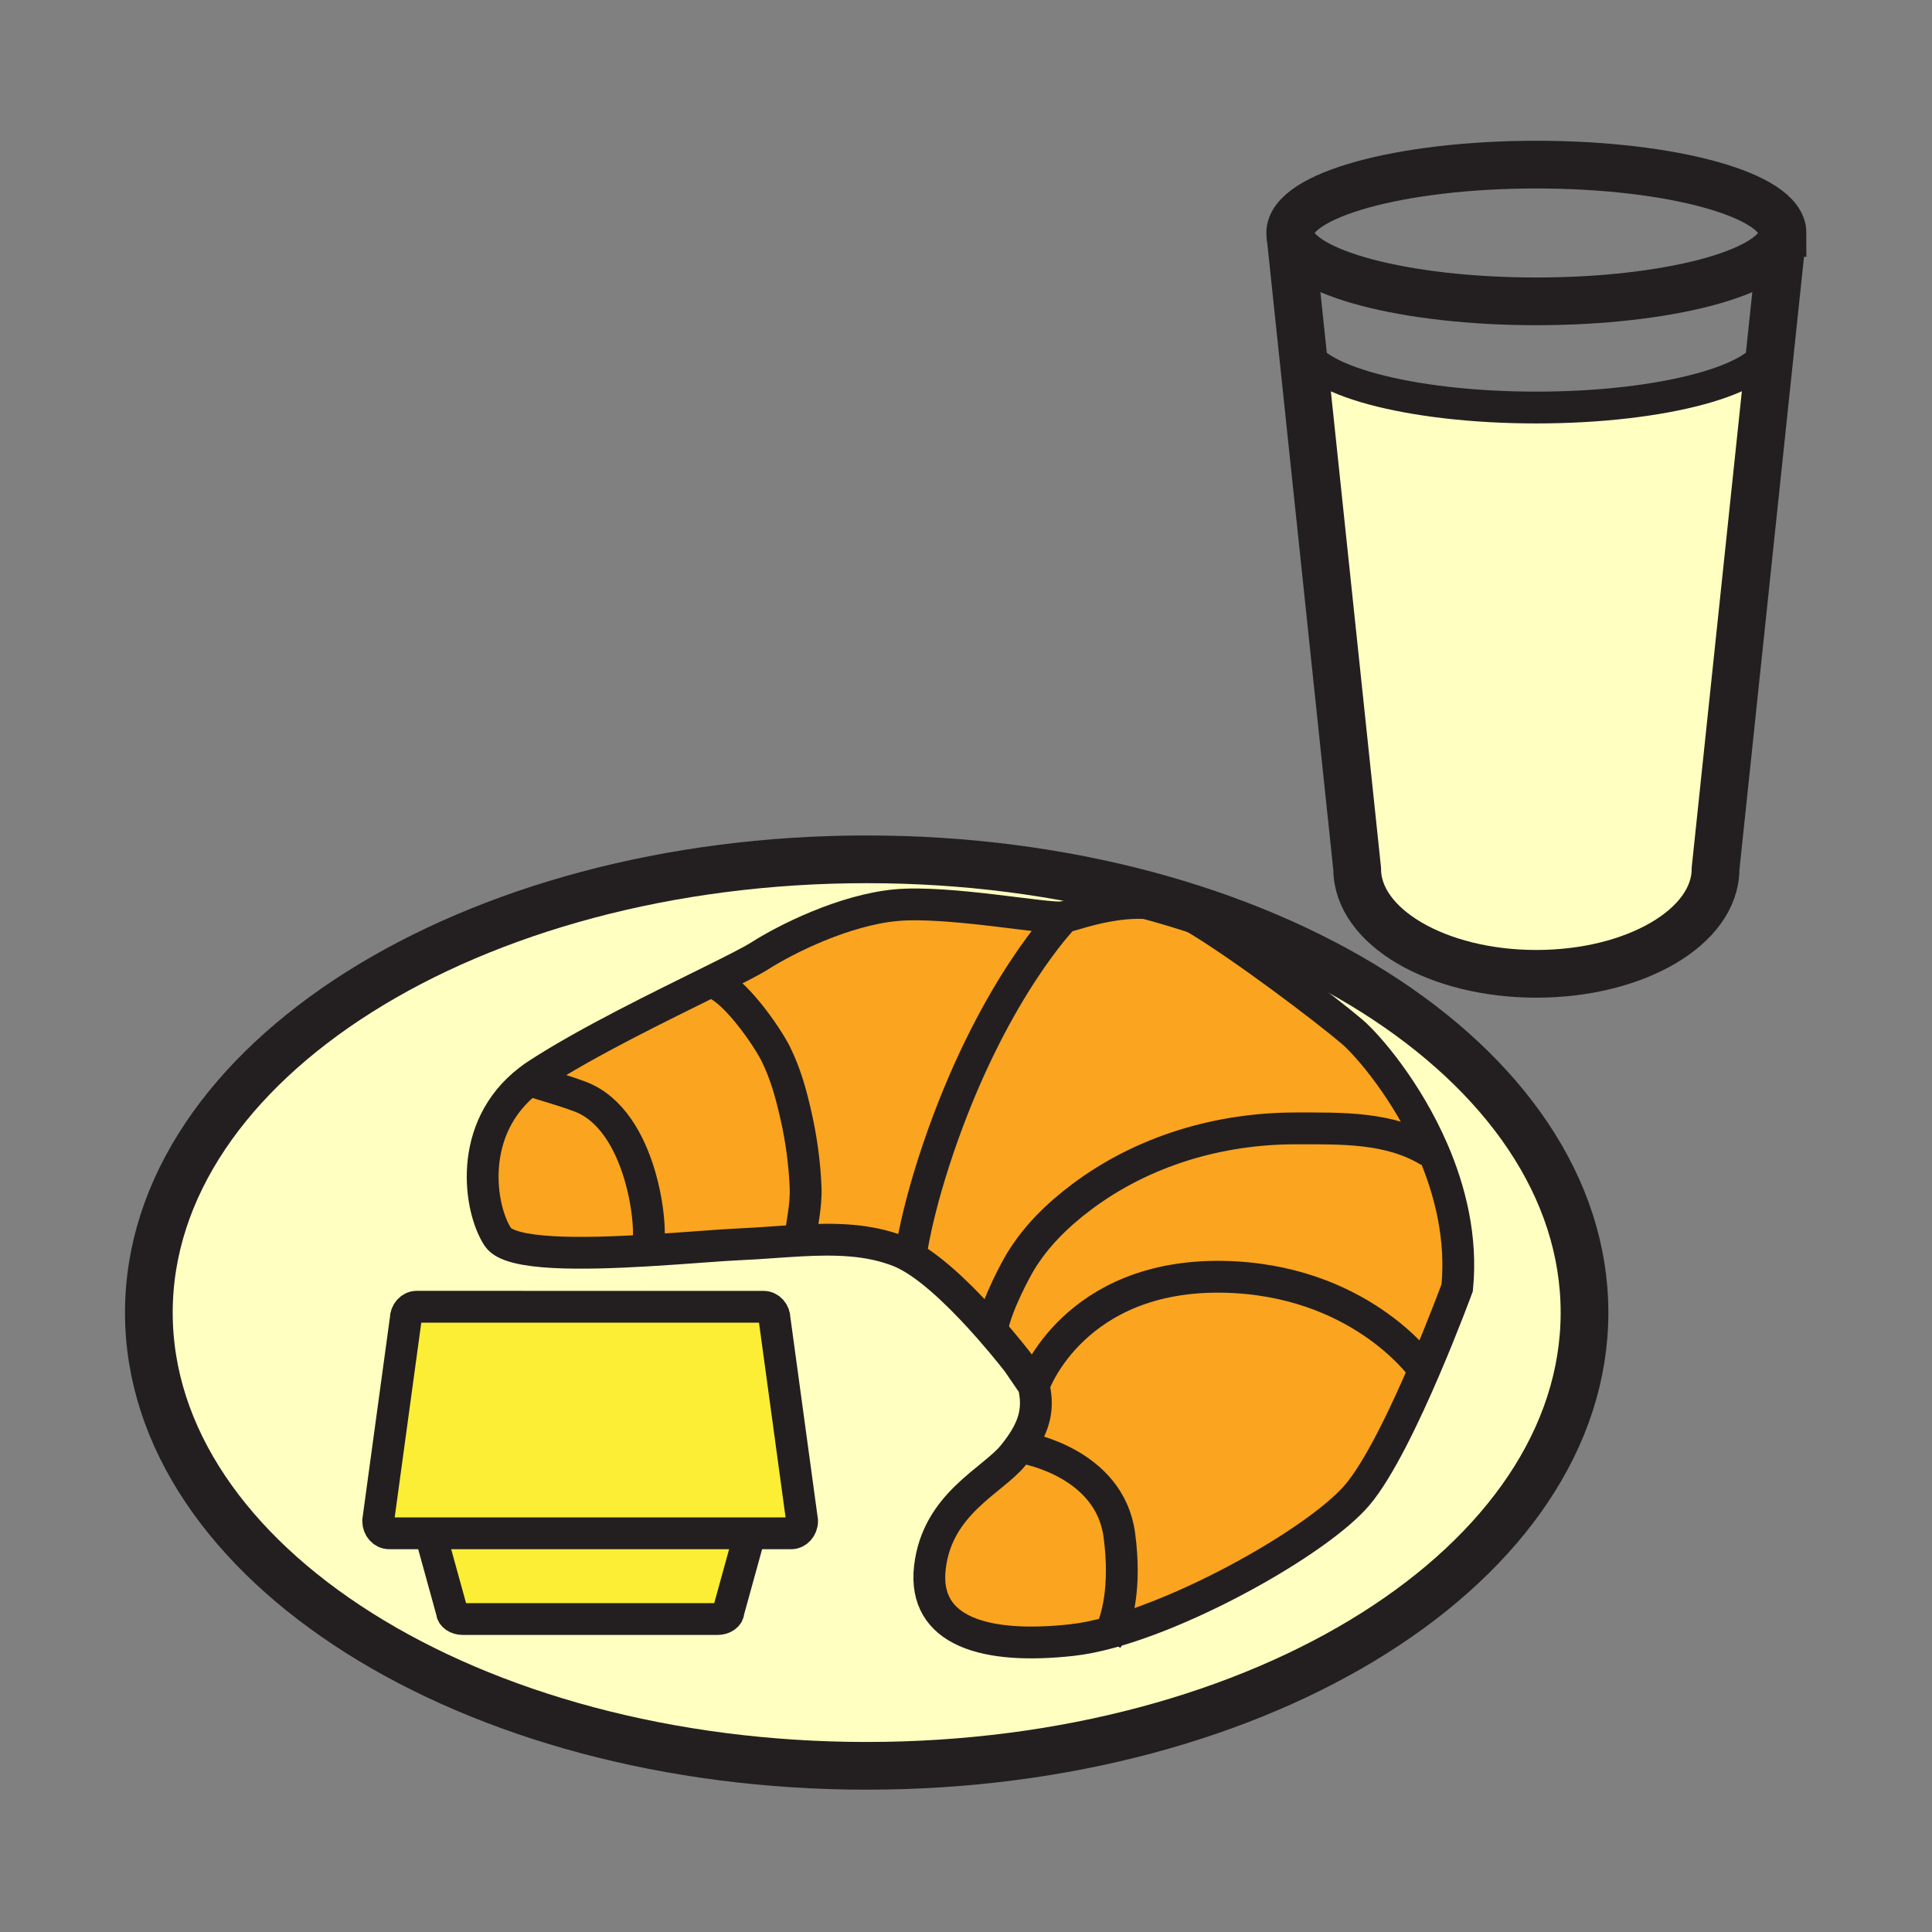 <svg enable-background="new 0 0 850.394 850.394" height="850.394" viewBox="0 0 850.394 850.394" width="850.394" xmlns="http://www.w3.org/2000/svg"><rect x="0" y="0" width="850.394" height="850.394" fill="#808080" stroke="none"/><path d="m368 368.249h113.386v113.386h-113.386z" fill="none"/><path d="m330.12 674.91-9.49 34.38c0 1.85-2.17 3.36-4.85 3.36h-112.05c-2.67 0-4.84-1.511-4.84-3.37l-9.49-34.38z" fill="#fbee34"/><path d="m330.12 674.91-140.72-.01h-18.1c-2.68 0-4.85-2.44-4.85-5.44l12.13-88.84c0-3 2.17-5.44 4.85-5.44l152.66.021c2.68 0 4.85 2.43 4.85 5.439l12.12 88.83c0 3.011-2.17 5.44-4.85 5.44z" fill="#fbee34"/><path d="m779.44 151.51-24.33 230.97c0 25.5-35.311 46.16-78.87 46.16-43.54 0-78.86-20.66-78.86-46.16l-24.33-230.98.11-.01c1.41 15.47 47.01 27.89 103.05 27.89s101.64-12.42 103.06-27.89z" fill="#ffffc2"/><path d="m595.2 454.18c-11.16-9.55-48.86-38.229-70.63-50.979-21.25-12.43-49.061-1.11-56.34.43-.181.04-.351.07-.511.1-6.37 1.06-50.46-7.43-73.29-5.31-22.84 2.13-48.34 14.87-60.02 22.31-3.66 2.33-11.48 6.27-21.47 11.22-21.94 10.859-54.37 26.6-76.26 40.84-1.32.85-2.57 1.74-3.75 2.65-27.63 21.159-21.92 56.819-13.78 69.05 5.41 8.1 37.23 7.609 65.97 5.91 16.45-.971 31.89-2.341 40.79-2.73 8.79-.38 17.59-1.18 26.24-1.64 15.37-.83 30.27-.61 43.87 4.83 1.52.609 3.08 1.37 4.68 2.29 11.7 6.609 25.23 20.529 34.819 31.439 7.471 8.48 12.551 15.141 12.551 15.141l6.569 9.609.33.48c2.351 9.83.55 17.59-6.09 26.939-.89 1.25-1.87 2.53-2.939 3.851-9.021 11.159-33.46 21.25-36.641 49.409-3.2 28.141 24.431 36.131 62.67 31.86 5.16-.57 10.88-1.76 16.95-3.43 38.88-10.71 92.32-41.48 108.41-60.311 9.58-11.229 21-35.159 29.81-55.71 8.28-19.31 14.261-35.63 14.261-35.63 2.119-21.81-3.021-42.609-10.67-60.34-11.549-26.758-28.819-46.528-35.529-52.278zm-213.72-75.94c174.5 0 315.96 89.319 315.96 199.51s-141.46 199.5-315.96 199.5-315.96-89.31-315.96-199.5 141.46-199.51 315.96-199.51zm-28.42 291.23-12.12-88.83c0-3.01-2.17-5.439-4.85-5.439l-152.66-.021c-2.68 0-4.85 2.44-4.85 5.44l-12.13 88.84c0 3 2.17 5.44 4.85 5.44h18.1l9.49 34.38c0 1.859 2.17 3.37 4.84 3.37h112.05c2.68 0 4.85-1.511 4.85-3.36l9.49-34.38h18.09c2.68 0 4.85-2.43 4.85-5.44z" fill="#ffffc2"/><path d="m630.73 506.46c7.649 17.73 12.789 38.53 10.67 60.34 0 0-5.98 16.32-14.261 35.63l-1.68-1.12s-27.61-38.229-87.1-39.31c-65.33-1.16-82.86 46.75-82.86 46.75l-.86.59-6.569-9.609s-5.08-6.66-12.551-15.141l1.4-.8c2.11-10.1 10.08-24.79 12.1-28.17 6.721-11.24 16.32-20.71 26.961-28.69 27.199-20.47 60.819-30.25 94.26-30.25 20.34 0 41.43-.62 58.95 10.101z" fill="#faa41f"/><path d="m354.59 522.7c.33 8.17-1.69 15.97-2.44 23.33-8.65.46-17.45 1.26-26.24 1.64-8.9.39-24.34 1.76-40.79 2.73l-.11-1.67c2.57-7.15-2.12-55.771-29.78-66.08-8.04-3-14.92-4.721-22.3-7.21 1.18-.91 2.43-1.801 3.75-2.65 21.89-14.24 54.32-29.98 76.26-40.84l.23.46c9.33 1.81 24.48 23.77 28.29 31.479 4.36 8.83 6.85 17.94 9 27.601 2.26 10.12 3.7 20.5 4.13 31.21z" fill="#faa41f"/><path d="m468.25 403.73s-29.73 30.28-53.11 95.6c-11.94 33.38-14.35 53.66-14.35 53.66l-.09.16c-1.6-.92-3.16-1.681-4.68-2.29-13.6-5.44-28.5-5.66-43.87-4.83.75-7.36 2.77-15.16 2.44-23.33-.43-10.71-1.87-21.09-4.13-31.21-2.15-9.66-4.64-18.771-9-27.601-3.81-7.71-18.96-29.67-28.29-31.479l-.23-.46c9.99-4.95 17.81-8.89 21.47-11.22 11.68-7.44 37.18-20.18 60.02-22.31 22.83-2.12 66.919 6.37 73.29 5.31.16-.03.33-.06.511-.1z" fill="#faa41f"/><path d="m625.46 601.31 1.68 1.12c-8.81 20.551-20.229 44.48-29.81 55.71-16.09 18.83-69.53 49.601-108.41 60.311 2.51-5.54 6.91-19.23 3.771-42.771-4.261-31.87-41.431-38.239-41.431-38.239l-2.38-.681c6.64-9.35 8.44-17.109 6.09-26.939l-.33-.48.86-.59s17.53-47.91 82.86-46.75c59.49 1.079 87.1 39.309 87.1 39.309z" fill="#faa41f"/><path d="m630.73 506.46-1.54.32c-17.521-10.721-38.61-10.101-58.95-10.101-33.44 0-67.061 9.78-94.26 30.25-10.641 7.98-20.24 17.45-26.961 28.69-2.02 3.38-9.989 18.07-12.1 28.17l-1.4.8c-9.589-10.91-23.12-24.83-34.819-31.439l.09-.16s2.41-20.28 14.35-53.66c23.379-65.32 53.11-95.6 53.11-95.6l-.02-.1c7.279-1.54 35.09-12.86 56.34-.43 21.77 12.75 59.47 41.43 70.63 50.979 6.71 5.751 23.98 25.521 35.53 52.281z" fill="#faa41f"/><path d="m492.69 675.68c3.14 23.54-1.261 37.23-3.771 42.771-6.07 1.67-11.79 2.859-16.95 3.43-38.239 4.271-65.87-3.72-62.67-31.86 3.18-28.159 27.62-38.25 36.641-49.409 1.069-1.32 2.05-2.601 2.939-3.851l2.38.681c.001-.002 37.171 6.368 41.431 38.238z" fill="#faa41f"/><path d="m285.01 548.73.11 1.67c-28.74 1.699-60.56 2.189-65.97-5.91-8.14-12.23-13.85-47.891 13.78-69.05 7.38 2.489 14.26 4.21 22.3 7.21 27.66 10.31 32.35 58.93 29.78 66.08z" fill="#faa41f"/><g fill="none"><path d="m697.44 577.75c0 110.19-141.46 199.5-315.96 199.5s-315.96-89.31-315.96-199.5 141.46-199.51 315.96-199.51 315.96 89.32 315.96 199.51z" stroke="#231f20" stroke-width="21"/><path d="m454.64 609.34-6.569-9.609s-5.08-6.66-12.551-15.141c-9.589-10.91-23.12-24.83-34.819-31.439-1.6-.92-3.16-1.681-4.68-2.29-13.6-5.44-28.5-5.66-43.87-4.83-8.65.46-17.45 1.26-26.24 1.64-8.9.39-24.34 1.76-40.79 2.73-28.74 1.699-60.56 2.189-65.97-5.91-8.14-12.23-13.85-47.891 13.78-69.05 1.18-.91 2.43-1.801 3.75-2.65 21.89-14.24 54.32-29.98 76.26-40.84 9.99-4.95 17.81-8.89 21.47-11.22 11.68-7.44 37.18-20.18 60.02-22.31 22.83-2.12 66.919 6.37 73.29 5.31.16-.03.33-.06.511-.1 7.279-1.54 35.09-12.86 56.34-.43 21.77 12.75 59.47 41.43 70.63 50.979 6.71 5.75 23.979 25.521 35.53 52.28 7.649 17.73 12.789 38.53 10.67 60.34 0 0-5.98 16.32-14.261 35.63-8.81 20.551-20.229 44.48-29.81 55.71-16.09 18.83-69.53 49.601-108.41 60.311-6.07 1.67-11.79 2.859-16.95 3.43-38.239 4.271-65.87-3.72-62.67-31.86 3.18-28.159 27.62-38.25 36.641-49.409 1.069-1.32 2.05-2.601 2.939-3.851 6.64-9.35 8.44-17.109 6.09-26.939z" stroke="#231f20" stroke-width="14"/><path d="m468.25 403.73s-29.73 30.28-53.11 95.6c-11.94 33.38-14.35 53.66-14.35 53.66" stroke="#231f20" stroke-width="14"/><path d="m231.37 474.91c.52.18 1.04.359 1.56.53 7.38 2.489 14.26 4.21 22.3 7.21 27.66 10.31 32.35 58.93 29.78 66.08" stroke="#231f20" stroke-width="14"/><path d="m313.17 432.41c9.33 1.81 24.48 23.77 28.29 31.479 4.36 8.83 6.85 17.94 9 27.601 2.26 10.12 3.7 20.5 4.13 31.21.33 8.17-1.69 15.97-2.44 23.33-.09.91-.16 1.81-.21 2.7" stroke="#231f20" stroke-width="14"/><path d="m436.92 583.79c2.11-10.1 10.08-24.79 12.1-28.17 6.721-11.24 16.32-20.71 26.961-28.69 27.199-20.47 60.819-30.25 94.26-30.25 20.34 0 41.43-.62 58.95 10.101" stroke="#231f20" stroke-width="14"/><path d="m451.26 637.44s37.17 6.369 41.431 38.239c3.14 23.54-1.261 37.23-3.771 42.771-.9 1.97-1.55 2.91-1.55 2.91" stroke="#231f20" stroke-width="14"/><path d="m455.5 608.75s17.53-47.91 82.86-46.75c59.489 1.08 87.1 39.31 87.1 39.31" stroke="#231f20" stroke-width="14"/><path d="m189.4 674.9h-18.1c-2.68 0-4.85-2.44-4.85-5.44l12.13-88.84c0-3 2.17-5.44 4.85-5.44l152.66.021c2.68 0 4.85 2.43 4.85 5.439l12.12 88.83c0 3.011-2.17 5.44-4.85 5.44h-18.09z" stroke="#231f20" stroke-width="14"/><path d="m189.19 674.15.21.75 9.49 34.38c0 1.859 2.17 3.37 4.84 3.37h112.05c2.68 0 4.85-1.511 4.85-3.36l9.49-34.38.21-.75" stroke="#231f20" stroke-width="14"/><path d="m784.6 102.55c0 .58-.06 1.16-.18 1.73-3.22 15.81-50.42 28.36-108.18 28.36-57.75 0-104.95-12.55-108.17-28.36-.12-.57-.181-1.15-.181-1.73 0-16.62 48.511-30.09 108.351-30.09 59.85 0 108.36 13.47 108.36 30.09z" stroke="#231f20" stroke-width="21"/><path d="m779.3 150.75c0 .25-.01.49-.03.74-1.42 15.47-47.02 27.89-103.06 27.89s-101.64-12.42-103.05-27.89c-.021-.25-.03-.49-.03-.74" stroke="#231f20" stroke-width="14"/><path d="m567.89 102.55.181 1.73 4.979 47.22 24.33 230.98c0 25.5 35.32 46.16 78.86 46.16 43.56 0 78.87-20.66 78.87-46.16l24.33-230.97 4.979-47.23.18-1.73" stroke="#231f20" stroke-width="21"/><path d="m0 0h850.394v850.394h-850.394z"/></g></svg>